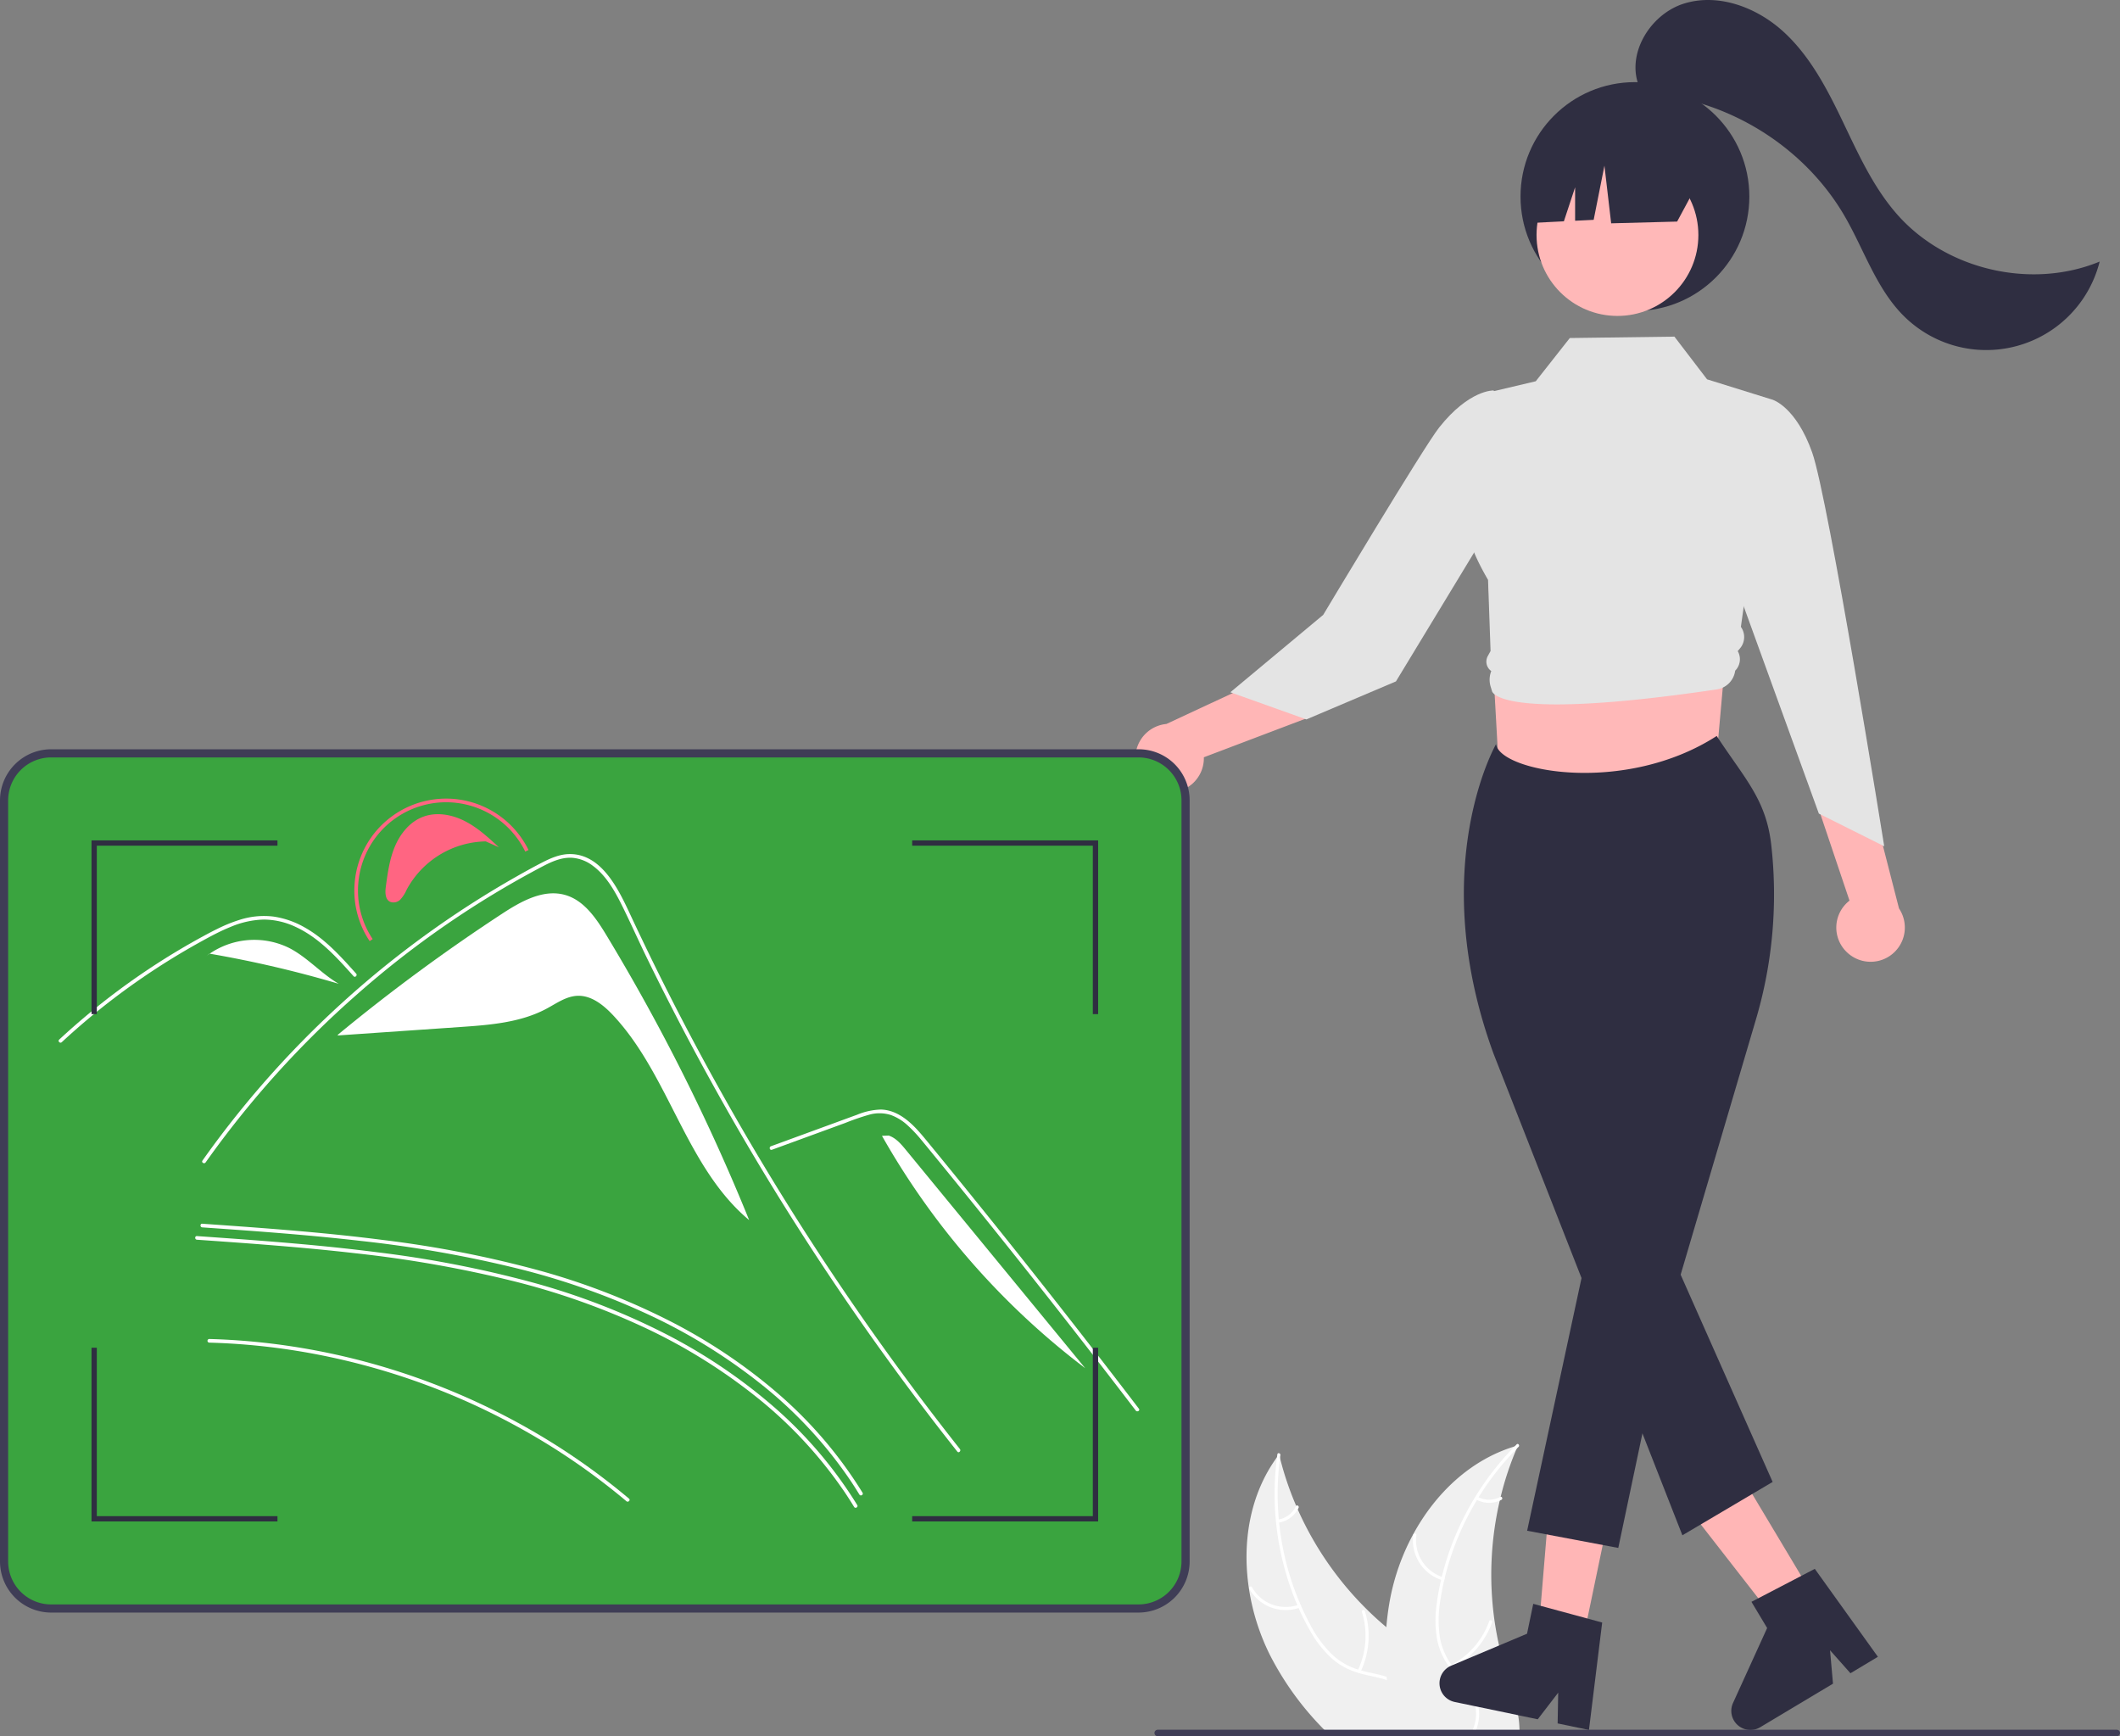 <svg xmlns="http://www.w3.org/2000/svg" data-name="Layer 1" width="780.98" height="639.55" viewBox="0 0 780.98 639.55" xmlns:xlink="http://www.w3.org/1999/xlink"><rect x="0" y="0" width="780.98" height="639.55" fill="#808080" stroke="none"/><path d="M748.69,767.385c-.14.8-.33,1.6-.55,2.39H699.73c-.81-.79-1.61-1.59-2.39-2.39a110.129,110.129,0,0,1-19.98-27.49,82.374,82.374,0,0,1-7.79-24.7c-2.52-16.95.4-34.52,10.37-48.2.25-.35.51-.7.77-1.04.1.44.21.87.33,1.31a114.435,114.435,0,0,0,5.97,17.64q.27.66.57,1.32a120.592,120.592,0,0,0,25.15,36.53q3.6,3.585,7.49,6.84,3,2.505,6.16,4.8c5,3.64,10.54,7.22,14.91,11.55a25.592,25.592,0,0,1,7.16,11.63c.02.08.04.15.06.23A22.585,22.585,0,0,1,748.69,767.385Z" transform="translate(-209.51 -130.225)" fill="#f0f0f0"/><path d="M732.41,767.385c-.02.8-.06,1.6-.12,2.39h-1.16c.07-.8.12-1.6.14-2.39a29.891,29.891,0,0,0-.16-4.44c-.55-4.78-2.54-9.42-6.76-12.04a18.793,18.793,0,0,0-3.92-1.8c-2.71-.92-5.6-1.4-8.36-2.07-.67-.16-1.33-.34-1.97-.53a25.776,25.776,0,0,1-9.74-5.17,40.891,40.891,0,0,1-8.48-10.86c-1.46-2.57-2.79-5.22-3.99-7.93-.16-.35-.32-.7-.46-1.05a104.579,104.579,0,0,1-7.49-54.5c.04-.36.09-.71.14-1.07.1-.72,1.21-.43,1.1.3-.05.35-.1.69-.14,1.04a102.764,102.764,0,0,0-.43,22.66c.04.39.08.77.11,1.14a102.364,102.364,0,0,0,7.91,30.31c.05.11.09.21.15.32v.02q1.485,3.36,3.21,6.6a44.158,44.158,0,0,0,8.09,11.21,24.691,24.691,0,0,0,9.75,5.71c.36.11.73.22,1.1.32.29.09.59.17.89.24,2.81.7,5.72,1.19,8.5,2.08a22.354,22.354,0,0,1,3.66,1.5,15.453,15.453,0,0,1,7.65,10.1A28.171,28.171,0,0,1,732.41,767.385Z" transform="translate(-209.51 -130.225)" fill="#fff"/><path d="M688.401,722.371a15.369,15.369,0,0,1-18.666-6.9c-.359-.644.625-1.233.984-.588a14.231,14.231,0,0,0,17.377,6.383c.692-.256.993.85.305,1.105Z" transform="translate(-209.51 -130.225)" fill="#fff"/><path d="M709.683,745.552a29.622,29.622,0,0,0,1.536-21.533c-.22-.705.885-1.009,1.105-.305a30.811,30.811,0,0,1-1.644,22.403c-.32.666-1.315.097-.997-.566Z" transform="translate(-209.51 -130.225)" fill="#fff"/><path d="M680.267,689.986a8.699,8.699,0,0,0,6.626-4.923c.311-.67,1.306-.1.997.566a9.748,9.748,0,0,1-7.318,5.463.592.592,0,0,1-.705-.4.576.576,0,0,1,.4-.705Z" transform="translate(-209.51 -130.225)" fill="#fff"/><path d="M769.27,767.385c.021.53.01,1.05-.01,1.57-.01.27-.02.55-.04.82H723.91c-.19-.8-.37-1.59-.55-2.39a146.126,146.126,0,0,1-2.93-18.28c-.04-.41-.08-.81-.11-1.23v-.01a112.429,112.429,0,0,1-.1-18.26v-.01c.27-3.32.7-6.62,1.3-9.92a82.288,82.288,0,0,1,8.57-24.25c.02-.03.03-.06.05-.09,8.2-15.08,21.12-27.38,37.33-32.31h.01l.01-.01c.41-.11.82-.23,1.23-.35-.18.41-.36.84-.53,1.26-.01.01-.02.01-.01.02a113.929,113.929,0,0,0-5.84,17.64c-.12.47-.24.93-.34,1.4v.01a120.721,120.721,0,0,0-1.9,44.42q.661,4.5,1.65,8.94c.63,2.85,1.38,5.67,2.23,8.46,1.71,5.59,3.83,11.44,4.79,17.21v.01A34.711,34.711,0,0,1,769.27,767.385Z" transform="translate(-209.51 -130.225)" fill="#f0f0f0"/><path d="M768.94,663.165c-.25.25-.5.5-.75.76-.01.01-.02.01-.01.02A101.918,101.918,0,0,0,754.22,681.745c-.21.32-.41.65-.6.98a101.502,101.502,0,0,0-11.94,28.99c-.03.1-.05.21-.08.32-.56,2.38-1.03,4.79-1.41,7.21a44.211,44.211,0,0,0-.3,13.82,24.512,24.512,0,0,0,4.35,10.43,2.077,2.077,0,0,0,.13.18c.18.25.37.51.56.75.18.24.37.48.56.72,2.66,3.27,5.75,6.32,7.56,10.18a14.095,14.095,0,0,1,1.14,3.66,15.937,15.937,0,0,1-.88,8.4c-.08.2-.16.41-.24.61-.25.61-.53,1.2-.83,1.78h-1.3a20.792,20.792,0,0,0,1.13-2.39A14.992,14.992,0,0,0,753.01,758.745a11.844,11.844,0,0,0-.59-1.98c-1.57-4.05-4.76-7.19-7.47-10.48-.57-.69-1.11-1.39-1.62-2.11a25.592,25.592,0,0,1-4.3-9.49,40.858,40.858,0,0,1-.24-13.78,84.168,84.168,0,0,1,1.6-8.73c.07-.38.16-.75.26-1.12a102.828,102.828,0,0,1,7.13-19.88,104.298,104.298,0,0,1,19.7-28.15l.01-.01c.24-.25.49-.5.74-.75C768.75,661.745,769.46,662.645,768.94,663.165Z" transform="translate(-209.51 -130.225)" fill="#fff"/><path d="M740.896,712.34a15.369,15.369,0,0,1-10.749-16.748c.101-.731,1.241-.608,1.14.123a14.231,14.231,0,0,0,10.031,15.558c.707.212.281,1.277-.422,1.066Z" transform="translate(-209.51 -130.225)" fill="#fff"/><path d="M743.932,743.661a29.622,29.622,0,0,0,14.191-16.268c.249-.695,1.314-.273,1.066.422a30.811,30.811,0,0,1-14.801,16.898c-.656.34-1.108-.714-.456-1.052Z" transform="translate(-209.51 -130.225)" fill="#fff"/><path d="M753.899,681.584a8.699,8.699,0,0,0,8.254.058c.652-.348,1.103.706.456,1.052a9.748,9.748,0,0,1-9.132-.044.592.592,0,0,1-.322-.744.576.576,0,0,1,.744-.322Z" transform="translate(-209.51 -130.225)" fill="#fff"/><circle cx="602.287" cy="72.401" r="42.148" fill="#2f2e41"/><polygon points="583.038 604.544 566.779 601.155 572.115 536.83 596.112 541.832 583.038 604.544" fill="#ffb6b6"/><path d="M794.29,726.415l-17.2-4.66-2.75-.75-2.29,11.01-10.3,4.34-12.59,5.3-.02.01-4.77,2.01-.27.12c-.16.07-.31.14-.46.22h-.01c-.1.05-.2.11-.3.16a7.223,7.223,0,0,0-2.04,1.77,7.036,7.036,0,0,0,4.1,11.21l3.12.65,4.5.94,1.18.24,14.58,3.04v.01l7.22,1.5,7.54-9.8-.21,11.32,11.16,2.33.38.08.01-.08,4.86-39.49Z" transform="translate(-209.51 -130.225)" fill="#2f2e41"/><polygon points="667.928 587.822 653.676 596.35 614.001 545.438 635.034 532.852 667.928 587.822" fill="#ffb6b6"/><path d="M901.3,740.515,878.06,708.125l-5,2.6-15.81,8.23-2.53,1.31,5.78,9.65-12.57,27.61a7.025,7.025,0,0,0,5.39,9.86,7.107,7.107,0,0,0,2.06,0,6.872,6.872,0,0,0,2.56-.92L884.76,750.415l-1.09-12.31,7.52,8.47Z" transform="translate(-209.51 -130.225)" fill="#2f2e41"/><polygon points="630.909 295.182 552.634 292.172 548.119 210.887 638.435 210.887 630.909 295.182" fill="#ffb8b8"/><path d="M890.103,481.19a12.538,12.538,0,0,1,.74-19.211l-14.211-42.229,22.385,5.916,10.064,39.194a12.606,12.606,0,0,1-18.977,16.33Z" transform="translate(-209.51 -130.225)" fill="#ffb6b6"/><circle cx="595.85" cy="86.566" r="29.809" fill="#ffb8b8"/><polygon points="626.25 66 596.011 42.358 571.25 48 561.3 82.263 576.112 81.523 580.25 68.991 580.25 81.316 587.086 80.975 591.052 61.024 593.532 82.263 617.83 81.619 626.25 66" fill="#2f2e41"/><path d="M760.639,404.333s-26.078,45.327-.901,114.099l69.542,177.325,33.246-19.653L828.637,599.762l27.566-93.445a162.402,162.402,0,0,0,5.751-65.387c-1.987-16.433-9.885-24.099-20.03-39.607C808.049,423.172,762.102,414.501,760.639,404.333Z" transform="translate(-209.51 -130.225)" fill="#2f2e41"/><polygon points="585.788 456.036 562.577 563.857 596.154 570.187 615.275 479.548 585.788 456.036" fill="#2f2e41"/><path d="M826.345,254.225l-38.54.514-12.543,15.927-20.193,4.762-5.248,30.328c-2.624,15.162.162,24.764,7.87,38.082l0,0,.923,26.198-1.02,1.854a4.246,4.246,0,0,0,1.28,5.522h0a8.675,8.675,0,0,0-.238,5.709l.497,1.644s1.436,11.484,82.811-.594a8.024,8.024,0,0,0,6.781-6.893h0v0a5.991,5.991,0,0,0,1.109-6.903l-.166-.332.836-.984a6.443,6.443,0,0,0,.326-7.923h0l11.695-83.662-24.158-7.524Z" transform="translate(-209.51 -130.225)" fill="#e4e4e4"/><path d="M852.878,285.482l9.647-8.007s8.578,2.535,14.568,19.43,26.546,145.06,26.546,145.06l-24.084-12.042-34.151-94.165Z" transform="translate(-209.51 -130.225)" fill="#e4e4e4"/><path d="M638.612,421.932a12.538,12.538,0,0,0,14.381-12.759l41.659-15.804-18.774-13.551-36.682,17.085a12.606,12.606,0,0,0-.585,25.03Z" transform="translate(-209.51 -130.225)" fill="#ffb6b6"/><path d="M766.256,284.751l-6.54-10.697s-8.937-.374-20.068,13.676c-5.706,7.203-42.688,68.989-42.688,68.989L662.76,385.225l28,10,33-14,37-61Z" transform="translate(-209.51 -130.225)" fill="#e4e4e4"/><path d="M908.433,209.243c-8.778-9.951-14.325-22.259-20.062-34.224-5.738-11.965-11.995-24.053-21.77-33.028-9.775-8.974-23.86-14.357-36.558-10.503s-21.851,18.992-16.466,31.12l.449,1.946c30.43,1.258,59.692,18.908,74.999,45.238,7.225,12.428,11.692,26.813,21.91,36.924a43.063,43.063,0,0,0,72.062-20.138C957.827,236.957,926.443,229.661,908.433,209.243Z" transform="translate(-209.51 -130.225)" fill="#2f2e41"/><path d="M990.49,768.575a1.201,1.201,0,0,1-1.19,1.2H636a1.195,1.195,0,0,1,0-2.39H989.3A1.199,1.199,0,0,1,990.49,768.575Z" transform="translate(-209.51 -130.225)" fill="#3f3d56"/><path d="M628.93,724.225H228.34A18.851,18.851,0,0,1,209.51,705.395V425.055a18.851,18.851,0,0,1,18.83-18.83H628.93a18.754,18.754,0,0,1,18.327,14.507h0a18.467,18.467,0,0,1,.503,4.323V705.395A18.851,18.851,0,0,1,628.93,724.225Zm-400.59-312A12.845,12.845,0,0,0,215.51,425.055V705.395a12.845,12.845,0,0,0,12.83,12.83H628.93A12.845,12.845,0,0,0,641.76,705.395V425.055a12.45,12.45,0,0,0-.336-2.917l-.004-.018a12.938,12.938,0,0,0-12.489-9.895Z" transform="translate(-209.51 -130.225)" fill="#3f3d56"/><path d="M644.34,421.435a15.858,15.858,0,0,0-15.41-12.21H228.34A15.846,15.846,0,0,0,212.51,425.055v280.34a15.846,15.846,0,0,0,15.83,15.83H628.93A15.846,15.846,0,0,0,644.76,705.395V425.055A15.408,15.408,0,0,0,644.34,421.435Z" transform="translate(-209.51 -130.225)" fill="#3aa43f"/><path d="M380.683,432.645c-4.74-2.402-10.443-3.423-15.405-1.52-4.774,1.83-8.263,6.134-10.261,10.841-1.997,4.707-2.697,9.845-3.377,14.912-.271,2.018-.288,4.565,1.518,5.507a3.512,3.512,0,0,0,3.881-.863,12.963,12.963,0,0,0,2.272-3.561,33.786,33.786,0,0,1,29.149-17.804l4.827,2.161C389.388,438.706,385.423,435.047,380.683,432.645Z" transform="translate(-209.51 -130.225)" fill="#ff6582"/><path d="M432.922,474.747c-3.746-6.195-8.184-12.809-15.135-14.832-8.05-2.343-16.319,2.311-23.333,6.903a679.923,679.923,0,0,0-60.509,44.582l.021.24q22.576-1.557,45.153-3.114c10.874-.75,22.122-1.603,31.732-6.747,3.647-1.952,7.201-4.56,11.333-4.741,5.134-.226,9.61,3.36,13.128,7.106,20.809,22.159,26.831,56.045,50.177,75.514A740.891,740.891,0,0,0,432.922,474.747Z" transform="translate(-209.51 -130.225)" fill="#fff"/><path d="M286.593,624.791a244.88,244.88,0,0,1,32.53,3.068,252.736,252.736,0,0,1,91.383,33.909,245.023,245.023,0,0,1,26.677,18.879q1.557,1.267,3.092,2.56c.657.553,1.612-.392.95-.95A247.591,247.591,0,0,0,414.698,662.802a251.818,251.818,0,0,0-28.823-15.774,255.807,255.807,0,0,0-30.665-11.942,252.286,252.286,0,0,0-31.902-7.869A247.677,247.677,0,0,0,290.734,623.595q-2.07-.091-4.141-.147a.672.672,0,0,0,0,1.343Z" transform="translate(-209.51 -130.225)" fill="#fff"/><path d="M284.017,582.335c19.511,1.365,39.03,2.752,58.464,4.996A439.932,439.932,0,0,1,400.314,597.518a265.745,265.745,0,0,1,48.895,17.322,205.81,205.81,0,0,1,41.204,25.668A159.535,159.535,0,0,1,522.844,675.649q1.68,2.517,3.253,5.103c.449.737,1.612.063,1.16-.678a157.02,157.02,0,0,0-31.27-36.637,200.558,200.558,0,0,0-40.451-26.973,256.026,256.026,0,0,0-47.337-18.233,406.036,406.036,0,0,0-57.73-11.269c-19.633-2.524-39.376-4.054-59.115-5.454q-3.668-.26-7.336-.516c-.863-.06-.859,1.283,0,1.343Z" transform="translate(-209.51 -130.225)" fill="#fff"/><path d="M282.067,586.885c19.511,1.365,39.03,2.752,58.464,4.996A439.932,439.932,0,0,1,398.364,602.068a265.745,265.745,0,0,1,48.895,17.322,205.81,205.81,0,0,1,41.204,25.668A159.535,159.535,0,0,1,520.894,680.199q1.68,2.517,3.253,5.103c.449.737,1.612.063,1.16-.678a157.02,157.02,0,0,0-31.27-36.637,200.558,200.558,0,0,0-40.451-26.973,256.026,256.026,0,0,0-47.337-18.233,406.036,406.036,0,0,0-57.73-11.269c-19.633-2.524-39.376-4.054-59.115-5.454q-3.668-.26-7.336-.516c-.863-.06-.859,1.283,0,1.343Z" transform="translate(-209.51 -130.225)" fill="#fff"/><path d="M562.176,664.934q-3.452-4.359-6.854-8.758-27.723-35.856-52.116-74.135-16.568-25.997-31.493-52.993-7.105-12.834-13.821-25.87-5.211-10.107-10.19-20.336c-.949-1.948-1.872-3.904-2.789-5.865-2.163-4.612-4.285-9.246-6.564-13.794-2.597-5.185-5.758-10.62-10.526-14.103a14.361,14.361,0,0,0-7.481-2.879c-3.882-.251-7.464,1.352-10.83,3.103a348.64,348.64,0,0,0-68.556,47.275,356.908,356.908,0,0,0-55.697,61.827c-.492.703-1.656.031-1.16-.676q2.935-4.15,5.986-8.211a358.88,358.88,0,0,1,91.623-85.462q8.912-5.776,18.16-11.01c3.107-1.76,6.228-3.497,9.402-5.126,3.112-1.598,6.416-3.036,9.971-3.089,12.098-.188,18.361,13.512,22.664,22.731q2.028,4.352,4.106,8.677,7.851,16.42,16.306,32.541,5.218,9.953,10.665,19.79,16.951,30.631,36.033,60.022,25.279,38.932,54.112,75.393C563.653,664.656,562.709,665.614,562.176,664.934Z" transform="translate(-209.51 -130.225)" fill="#fff"/><path d="M493.877,553.749l18.024-6.592,8.949-3.273a91.519,91.519,0,0,1,8.835-3.043,13.938,13.938,0,0,1,7.997.102,18.431,18.431,0,0,1,6.237,3.866,50.617,50.617,0,0,1,5.116,5.463c1.948,2.341,3.868,4.708,5.796,7.066q11.937,14.599,23.718,29.324,11.781,14.725,23.404,29.575,11.652,14.886,23.143,29.897,1.408,1.839,2.813,3.68c.518.678,1.685.01,1.16-.678q-11.576-15.162-23.313-30.2-11.766-15.074-23.695-30.02-11.929-14.946-24.019-29.762-3.012-3.691-6.034-7.374c-1.699-2.071-3.38-4.165-5.244-6.092-3.421-3.538-7.696-6.666-12.813-6.75a24.729,24.729,0,0,0-8.715,1.916c-3.013,1.09-6.019,2.201-9.029,3.301L498.057,550.794l-4.538,1.66c-.805.295-.457,1.593.357,1.295Z" transform="translate(-209.51 -130.225)" fill="#fff"/><path d="M404.214,443.326l-1.205.592a32.464,32.464,0,0,0-61.511,11.702,32.131,32.131,0,0,0,5.305,20.525l-1.119.743a33.461,33.461,0,0,1-5.525-21.375,33.807,33.807,0,0,1,64.056-12.188Z" transform="translate(-209.51 -130.225)" fill="#ff6582"/><path d="M316.053,479.423a29.099,29.099,0,0,0-29.306,2.096,417.989,417.989,0,0,1,47.555,11.099C327.815,488.816,322.74,482.86,316.053,479.423Z" transform="translate(-209.51 -130.225)" fill="#fff"/><path d="M286.656,481.502l-1.763,1.433c.596-.502,1.216-.972,1.853-1.417Z" transform="translate(-209.51 -130.225)" fill="#fff"/><path d="M543.24,553.815c-1.774-2.16-3.692-4.421-6.346-5.298l-2.478.098a281.04,281.04,0,0,0,74.855,85.577Z" transform="translate(-209.51 -130.225)" fill="#fff"/><path d="M339.759,489.815c-.703-.784-1.401-1.567-2.109-2.351-5.579-6.17-11.565-12.268-19.225-15.805a27.892,27.892,0,0,0-11.686-2.709,33.349,33.349,0,0,0-12.133,2.646c-1.827.73-3.613,1.558-5.373,2.44-2.01,1.012-3.985,2.091-5.95,3.179q-5.534,3.062-10.924,6.394-10.725,6.629-20.779,14.269-5.212,3.962-10.208,8.184-4.647,3.922-9.107,8.055c-.636.587-1.585-.363-.949-.949.784-.73,1.576-1.455,2.368-2.171q3.358-3.036,6.823-5.955,6.319-5.332,12.966-10.253,10.336-7.656,21.383-14.274,5.521-3.304,11.193-6.331c1.142-.609,2.297-1.204,3.466-1.769a55.245,55.245,0,0,1,8.238-3.353,29.307,29.307,0,0,1,12.442-1.222,32.394,32.394,0,0,1,11.48,3.971c7.522,4.204,13.355,10.705,19.033,17.049C341.281,489.506,340.336,490.459,339.759,489.815Z" transform="translate(-209.51 -130.225)" fill="#fff"/><polygon points="35.666 373.557 33.716 373.557 33.716 309.566 102.216 309.566 102.216 311.516 35.666 311.516 35.666 373.557" fill="#2f2e41"/><polygon points="404.534 373.557 402.584 373.557 402.584 311.516 336.034 311.516 336.034 309.566 404.534 309.566 404.534 373.557" fill="#2f2e41"/><polygon points="404.534 560.434 336.034 560.434 336.034 558.484 402.584 558.484 402.584 496.443 404.534 496.443 404.534 560.434" fill="#2f2e41"/><polygon points="102.216 560.434 33.716 560.434 33.716 496.443 35.666 496.443 35.666 558.484 102.216 558.484 102.216 560.434" fill="#2f2e41"/></svg>
